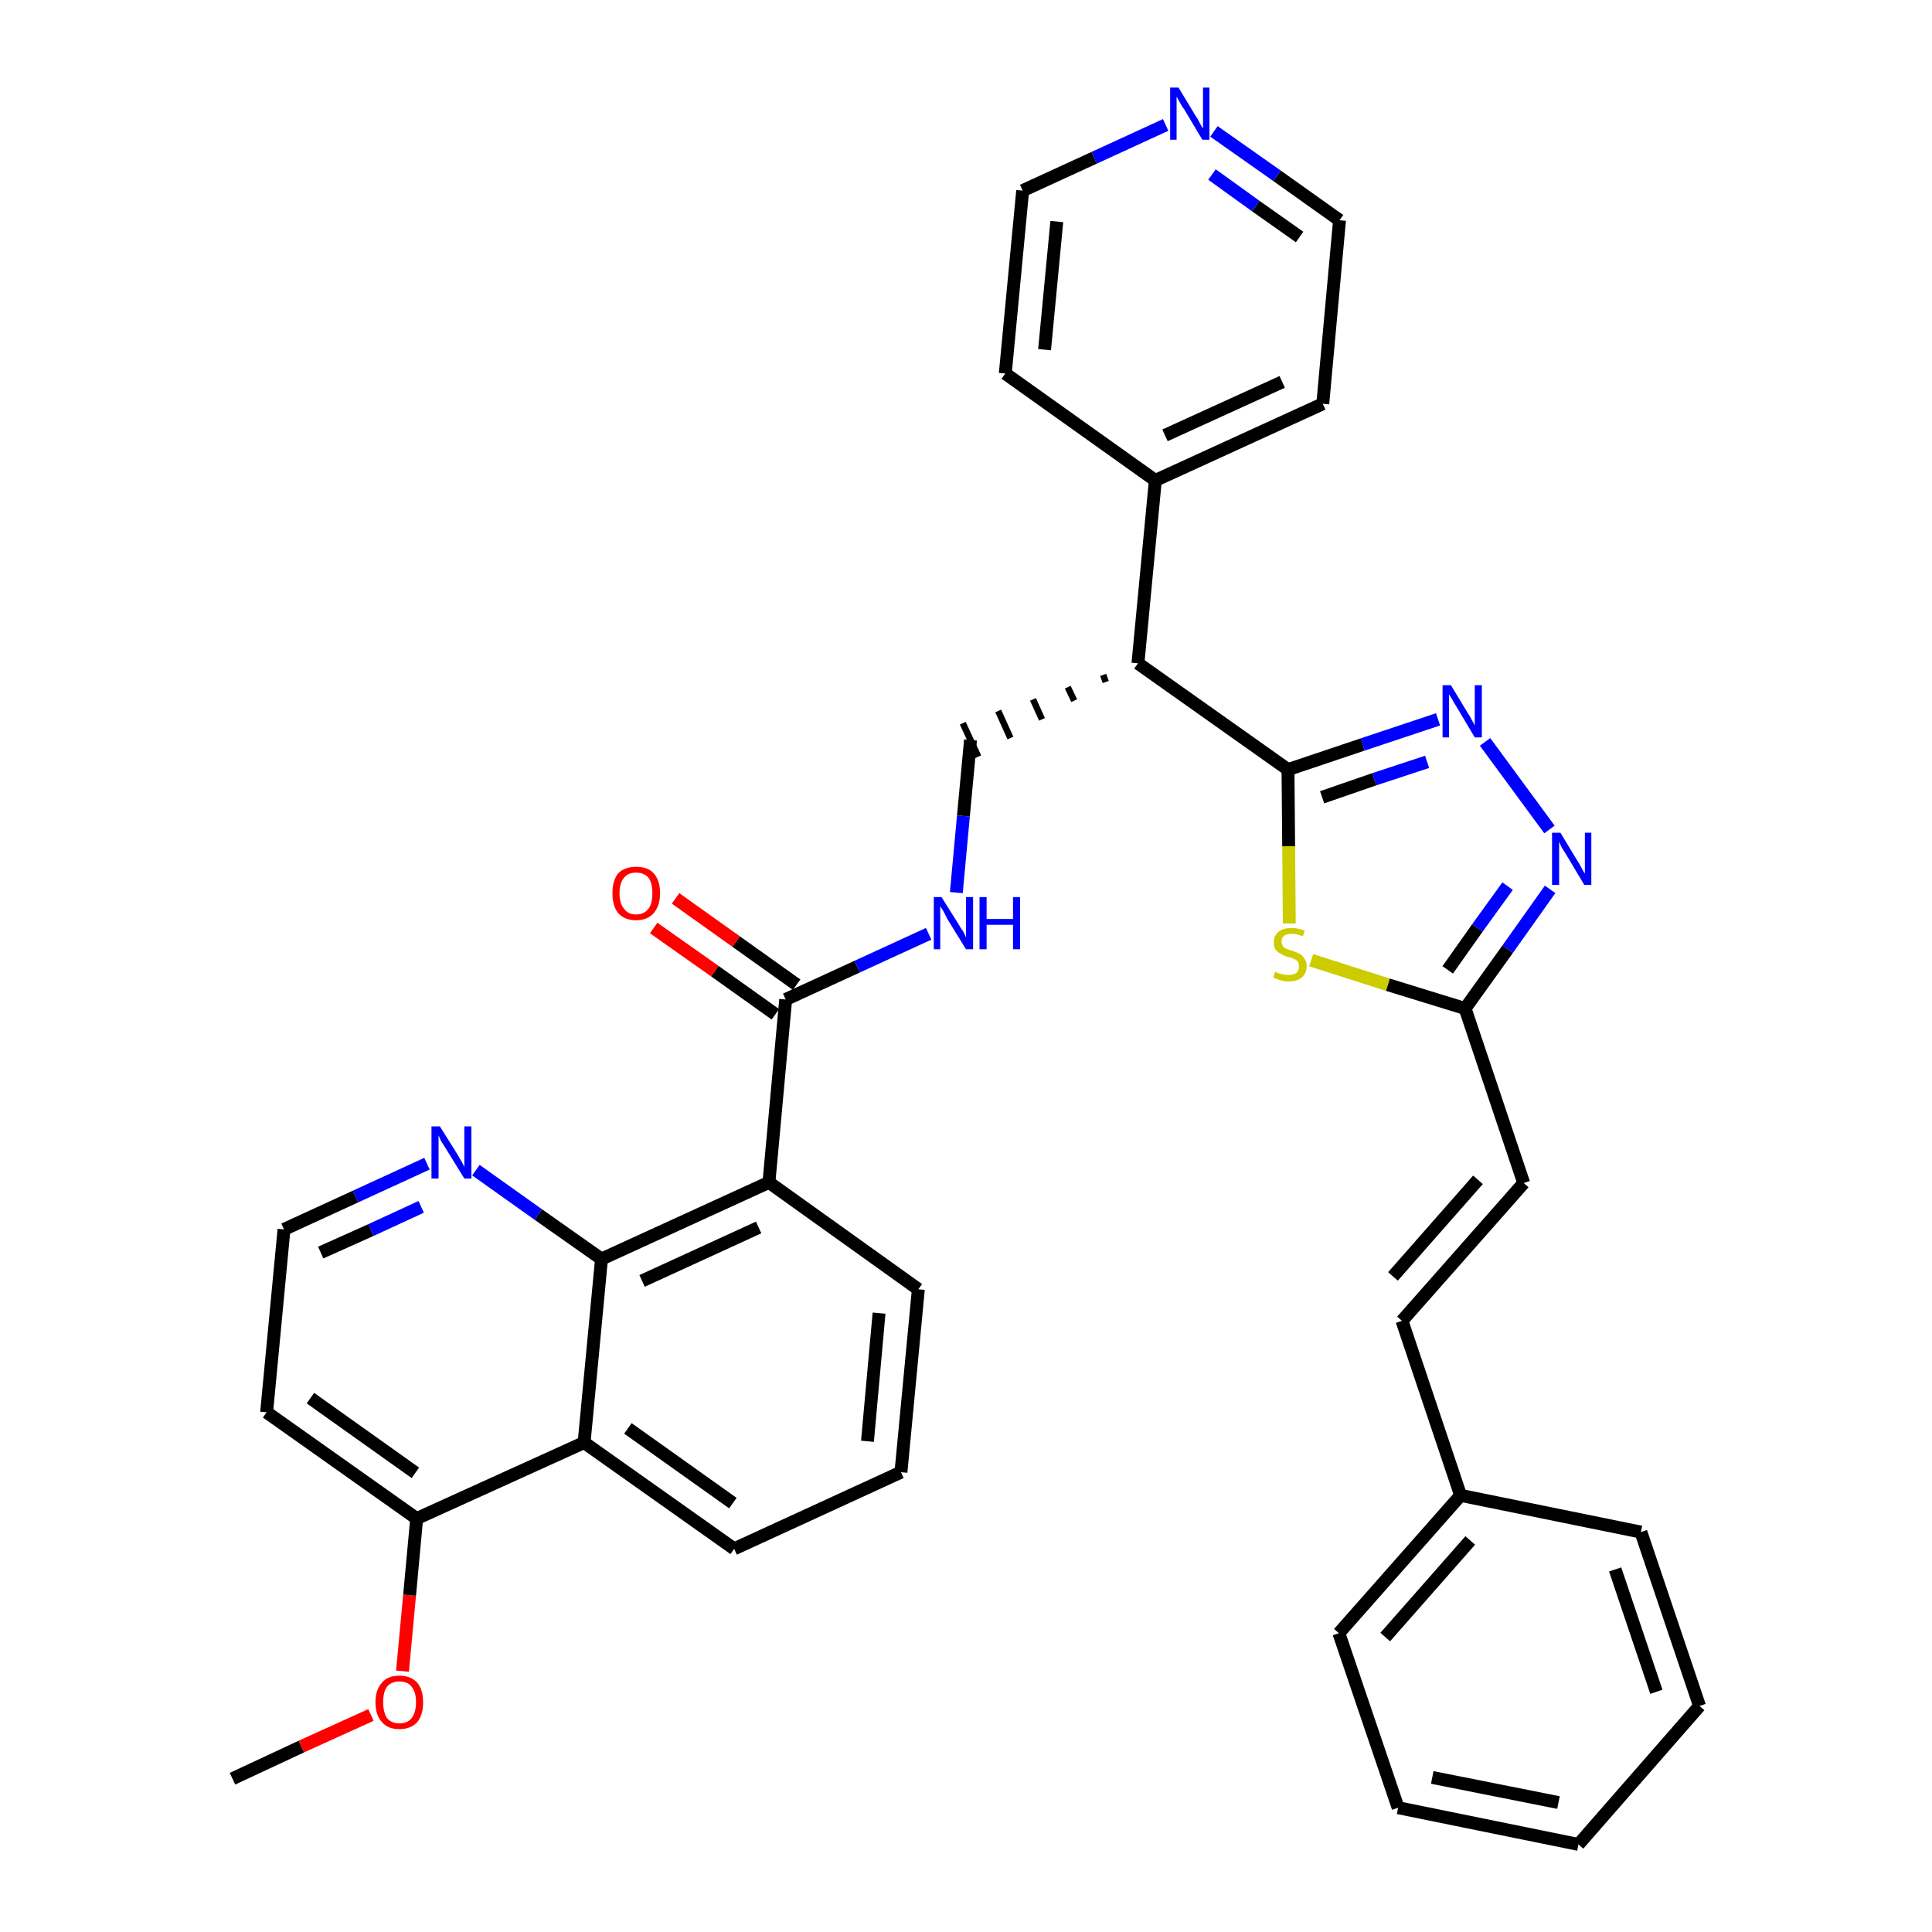 <?xml version='1.0' encoding='iso-8859-1'?>
<svg version='1.1' baseProfile='full'
              xmlns='http://www.w3.org/2000/svg'
                      xmlns:rdkit='http://www.rdkit.org/xml'
                      xmlns:xlink='http://www.w3.org/1999/xlink'
                  xml:space='preserve'
width='300px' height='300px' viewBox='0 0 300 300'>
<!-- END OF HEADER -->
<path class='bond-0 atom-0 atom-1' d='M 36.1,276.2 L 46.8,271.2' style='fill:none;fill-rule:evenodd;stroke:#000000;stroke-width:2.0px;stroke-linecap:butt;stroke-linejoin:miter;stroke-opacity:1' />
<path class='bond-0 atom-0 atom-1' d='M 46.8,271.2 L 57.6,266.3' style='fill:none;fill-rule:evenodd;stroke:#FF0000;stroke-width:2.0px;stroke-linecap:butt;stroke-linejoin:miter;stroke-opacity:1' />
<path class='bond-1 atom-1 atom-2' d='M 62.5,259.5 L 63.6,247.7' style='fill:none;fill-rule:evenodd;stroke:#FF0000;stroke-width:2.0px;stroke-linecap:butt;stroke-linejoin:miter;stroke-opacity:1' />
<path class='bond-1 atom-1 atom-2' d='M 63.6,247.7 L 64.7,235.8' style='fill:none;fill-rule:evenodd;stroke:#000000;stroke-width:2.0px;stroke-linecap:butt;stroke-linejoin:miter;stroke-opacity:1' />
<path class='bond-2 atom-2 atom-3' d='M 64.7,235.8 L 41.4,219.3' style='fill:none;fill-rule:evenodd;stroke:#000000;stroke-width:2.0px;stroke-linecap:butt;stroke-linejoin:miter;stroke-opacity:1' />
<path class='bond-2 atom-2 atom-3' d='M 64.5,228.7 L 48.2,217.1' style='fill:none;fill-rule:evenodd;stroke:#000000;stroke-width:2.0px;stroke-linecap:butt;stroke-linejoin:miter;stroke-opacity:1' />
<path class='bond-35 atom-35 atom-2' d='M 90.7,224.0 L 64.7,235.8' style='fill:none;fill-rule:evenodd;stroke:#000000;stroke-width:2.0px;stroke-linecap:butt;stroke-linejoin:miter;stroke-opacity:1' />
<path class='bond-3 atom-3 atom-4' d='M 41.4,219.3 L 44.1,190.9' style='fill:none;fill-rule:evenodd;stroke:#000000;stroke-width:2.0px;stroke-linecap:butt;stroke-linejoin:miter;stroke-opacity:1' />
<path class='bond-4 atom-4 atom-5' d='M 44.1,190.9 L 55.2,185.8' style='fill:none;fill-rule:evenodd;stroke:#000000;stroke-width:2.0px;stroke-linecap:butt;stroke-linejoin:miter;stroke-opacity:1' />
<path class='bond-4 atom-4 atom-5' d='M 55.2,185.8 L 66.3,180.7' style='fill:none;fill-rule:evenodd;stroke:#0000FF;stroke-width:2.0px;stroke-linecap:butt;stroke-linejoin:miter;stroke-opacity:1' />
<path class='bond-4 atom-4 atom-5' d='M 49.8,194.5 L 57.6,191.0' style='fill:none;fill-rule:evenodd;stroke:#000000;stroke-width:2.0px;stroke-linecap:butt;stroke-linejoin:miter;stroke-opacity:1' />
<path class='bond-4 atom-4 atom-5' d='M 57.6,191.0 L 65.4,187.4' style='fill:none;fill-rule:evenodd;stroke:#0000FF;stroke-width:2.0px;stroke-linecap:butt;stroke-linejoin:miter;stroke-opacity:1' />
<path class='bond-5 atom-5 atom-6' d='M 73.9,181.7 L 83.6,188.6' style='fill:none;fill-rule:evenodd;stroke:#0000FF;stroke-width:2.0px;stroke-linecap:butt;stroke-linejoin:miter;stroke-opacity:1' />
<path class='bond-5 atom-5 atom-6' d='M 83.6,188.6 L 93.4,195.5' style='fill:none;fill-rule:evenodd;stroke:#000000;stroke-width:2.0px;stroke-linecap:butt;stroke-linejoin:miter;stroke-opacity:1' />
<path class='bond-6 atom-6 atom-7' d='M 93.4,195.5 L 119.4,183.6' style='fill:none;fill-rule:evenodd;stroke:#000000;stroke-width:2.0px;stroke-linecap:butt;stroke-linejoin:miter;stroke-opacity:1' />
<path class='bond-6 atom-6 atom-7' d='M 99.7,198.9 L 117.8,190.6' style='fill:none;fill-rule:evenodd;stroke:#000000;stroke-width:2.0px;stroke-linecap:butt;stroke-linejoin:miter;stroke-opacity:1' />
<path class='bond-36 atom-35 atom-6' d='M 90.7,224.0 L 93.4,195.5' style='fill:none;fill-rule:evenodd;stroke:#000000;stroke-width:2.0px;stroke-linecap:butt;stroke-linejoin:miter;stroke-opacity:1' />
<path class='bond-7 atom-7 atom-8' d='M 119.4,183.6 L 122.0,155.2' style='fill:none;fill-rule:evenodd;stroke:#000000;stroke-width:2.0px;stroke-linecap:butt;stroke-linejoin:miter;stroke-opacity:1' />
<path class='bond-31 atom-7 atom-32' d='M 119.4,183.6 L 142.6,200.2' style='fill:none;fill-rule:evenodd;stroke:#000000;stroke-width:2.0px;stroke-linecap:butt;stroke-linejoin:miter;stroke-opacity:1' />
<path class='bond-8 atom-8 atom-9' d='M 123.7,152.9 L 114.3,146.2' style='fill:none;fill-rule:evenodd;stroke:#000000;stroke-width:2.0px;stroke-linecap:butt;stroke-linejoin:miter;stroke-opacity:1' />
<path class='bond-8 atom-8 atom-9' d='M 114.3,146.2 L 104.9,139.5' style='fill:none;fill-rule:evenodd;stroke:#FF0000;stroke-width:2.0px;stroke-linecap:butt;stroke-linejoin:miter;stroke-opacity:1' />
<path class='bond-8 atom-8 atom-9' d='M 120.4,157.5 L 111.0,150.8' style='fill:none;fill-rule:evenodd;stroke:#000000;stroke-width:2.0px;stroke-linecap:butt;stroke-linejoin:miter;stroke-opacity:1' />
<path class='bond-8 atom-8 atom-9' d='M 111.0,150.8 L 101.5,144.1' style='fill:none;fill-rule:evenodd;stroke:#FF0000;stroke-width:2.0px;stroke-linecap:butt;stroke-linejoin:miter;stroke-opacity:1' />
<path class='bond-9 atom-8 atom-10' d='M 122.0,155.2 L 133.1,150.1' style='fill:none;fill-rule:evenodd;stroke:#000000;stroke-width:2.0px;stroke-linecap:butt;stroke-linejoin:miter;stroke-opacity:1' />
<path class='bond-9 atom-8 atom-10' d='M 133.1,150.1 L 144.2,145.0' style='fill:none;fill-rule:evenodd;stroke:#0000FF;stroke-width:2.0px;stroke-linecap:butt;stroke-linejoin:miter;stroke-opacity:1' />
<path class='bond-10 atom-10 atom-11' d='M 148.5,138.6 L 149.6,126.7' style='fill:none;fill-rule:evenodd;stroke:#0000FF;stroke-width:2.0px;stroke-linecap:butt;stroke-linejoin:miter;stroke-opacity:1' />
<path class='bond-10 atom-10 atom-11' d='M 149.6,126.7 L 150.7,114.9' style='fill:none;fill-rule:evenodd;stroke:#000000;stroke-width:2.0px;stroke-linecap:butt;stroke-linejoin:miter;stroke-opacity:1' />
<path class='bond-11 atom-12 atom-11' d='M 171.3,104.8 L 171.7,105.9' style='fill:none;fill-rule:evenodd;stroke:#000000;stroke-width:1.0px;stroke-linecap:butt;stroke-linejoin:miter;stroke-opacity:1' />
<path class='bond-11 atom-12 atom-11' d='M 165.8,106.7 L 166.8,108.8' style='fill:none;fill-rule:evenodd;stroke:#000000;stroke-width:1.0px;stroke-linecap:butt;stroke-linejoin:miter;stroke-opacity:1' />
<path class='bond-11 atom-12 atom-11' d='M 160.4,108.6 L 161.8,111.7' style='fill:none;fill-rule:evenodd;stroke:#000000;stroke-width:1.0px;stroke-linecap:butt;stroke-linejoin:miter;stroke-opacity:1' />
<path class='bond-11 atom-12 atom-11' d='M 155.0,110.4 L 156.9,114.6' style='fill:none;fill-rule:evenodd;stroke:#000000;stroke-width:1.0px;stroke-linecap:butt;stroke-linejoin:miter;stroke-opacity:1' />
<path class='bond-11 atom-12 atom-11' d='M 149.5,112.3 L 151.9,117.5' style='fill:none;fill-rule:evenodd;stroke:#000000;stroke-width:1.0px;stroke-linecap:butt;stroke-linejoin:miter;stroke-opacity:1' />
<path class='bond-12 atom-12 atom-13' d='M 176.7,103.0 L 179.4,74.6' style='fill:none;fill-rule:evenodd;stroke:#000000;stroke-width:2.0px;stroke-linecap:butt;stroke-linejoin:miter;stroke-opacity:1' />
<path class='bond-18 atom-12 atom-19' d='M 176.7,103.0 L 200.0,119.5' style='fill:none;fill-rule:evenodd;stroke:#000000;stroke-width:2.0px;stroke-linecap:butt;stroke-linejoin:miter;stroke-opacity:1' />
<path class='bond-13 atom-13 atom-14' d='M 179.4,74.6 L 205.4,62.7' style='fill:none;fill-rule:evenodd;stroke:#000000;stroke-width:2.0px;stroke-linecap:butt;stroke-linejoin:miter;stroke-opacity:1' />
<path class='bond-13 atom-13 atom-14' d='M 180.9,67.6 L 199.1,59.3' style='fill:none;fill-rule:evenodd;stroke:#000000;stroke-width:2.0px;stroke-linecap:butt;stroke-linejoin:miter;stroke-opacity:1' />
<path class='bond-37 atom-18 atom-13' d='M 156.1,58.0 L 179.4,74.6' style='fill:none;fill-rule:evenodd;stroke:#000000;stroke-width:2.0px;stroke-linecap:butt;stroke-linejoin:miter;stroke-opacity:1' />
<path class='bond-14 atom-14 atom-15' d='M 205.4,62.7 L 208.0,34.2' style='fill:none;fill-rule:evenodd;stroke:#000000;stroke-width:2.0px;stroke-linecap:butt;stroke-linejoin:miter;stroke-opacity:1' />
<path class='bond-15 atom-15 atom-16' d='M 208.0,34.2 L 198.3,27.3' style='fill:none;fill-rule:evenodd;stroke:#000000;stroke-width:2.0px;stroke-linecap:butt;stroke-linejoin:miter;stroke-opacity:1' />
<path class='bond-15 atom-15 atom-16' d='M 198.3,27.3 L 188.5,20.4' style='fill:none;fill-rule:evenodd;stroke:#0000FF;stroke-width:2.0px;stroke-linecap:butt;stroke-linejoin:miter;stroke-opacity:1' />
<path class='bond-15 atom-15 atom-16' d='M 201.8,36.8 L 195.0,32.0' style='fill:none;fill-rule:evenodd;stroke:#000000;stroke-width:2.0px;stroke-linecap:butt;stroke-linejoin:miter;stroke-opacity:1' />
<path class='bond-15 atom-15 atom-16' d='M 195.0,32.0 L 188.2,27.1' style='fill:none;fill-rule:evenodd;stroke:#0000FF;stroke-width:2.0px;stroke-linecap:butt;stroke-linejoin:miter;stroke-opacity:1' />
<path class='bond-16 atom-16 atom-17' d='M 181.0,19.4 L 169.9,24.5' style='fill:none;fill-rule:evenodd;stroke:#0000FF;stroke-width:2.0px;stroke-linecap:butt;stroke-linejoin:miter;stroke-opacity:1' />
<path class='bond-16 atom-16 atom-17' d='M 169.9,24.5 L 158.8,29.6' style='fill:none;fill-rule:evenodd;stroke:#000000;stroke-width:2.0px;stroke-linecap:butt;stroke-linejoin:miter;stroke-opacity:1' />
<path class='bond-17 atom-17 atom-18' d='M 158.8,29.6 L 156.1,58.0' style='fill:none;fill-rule:evenodd;stroke:#000000;stroke-width:2.0px;stroke-linecap:butt;stroke-linejoin:miter;stroke-opacity:1' />
<path class='bond-17 atom-17 atom-18' d='M 164.1,34.4 L 162.2,54.3' style='fill:none;fill-rule:evenodd;stroke:#000000;stroke-width:2.0px;stroke-linecap:butt;stroke-linejoin:miter;stroke-opacity:1' />
<path class='bond-19 atom-19 atom-20' d='M 200.0,119.5 L 211.6,115.6' style='fill:none;fill-rule:evenodd;stroke:#000000;stroke-width:2.0px;stroke-linecap:butt;stroke-linejoin:miter;stroke-opacity:1' />
<path class='bond-19 atom-19 atom-20' d='M 211.6,115.6 L 223.3,111.7' style='fill:none;fill-rule:evenodd;stroke:#0000FF;stroke-width:2.0px;stroke-linecap:butt;stroke-linejoin:miter;stroke-opacity:1' />
<path class='bond-19 atom-19 atom-20' d='M 205.3,123.8 L 213.4,121.0' style='fill:none;fill-rule:evenodd;stroke:#000000;stroke-width:2.0px;stroke-linecap:butt;stroke-linejoin:miter;stroke-opacity:1' />
<path class='bond-19 atom-19 atom-20' d='M 213.4,121.0 L 221.6,118.3' style='fill:none;fill-rule:evenodd;stroke:#0000FF;stroke-width:2.0px;stroke-linecap:butt;stroke-linejoin:miter;stroke-opacity:1' />
<path class='bond-38 atom-31 atom-19' d='M 200.2,143.4 L 200.1,131.4' style='fill:none;fill-rule:evenodd;stroke:#CCCC00;stroke-width:2.0px;stroke-linecap:butt;stroke-linejoin:miter;stroke-opacity:1' />
<path class='bond-38 atom-31 atom-19' d='M 200.1,131.4 L 200.0,119.5' style='fill:none;fill-rule:evenodd;stroke:#000000;stroke-width:2.0px;stroke-linecap:butt;stroke-linejoin:miter;stroke-opacity:1' />
<path class='bond-20 atom-20 atom-21' d='M 230.6,115.2 L 240.6,128.8' style='fill:none;fill-rule:evenodd;stroke:#0000FF;stroke-width:2.0px;stroke-linecap:butt;stroke-linejoin:miter;stroke-opacity:1' />
<path class='bond-21 atom-21 atom-22' d='M 240.7,138.1 L 234.1,147.4' style='fill:none;fill-rule:evenodd;stroke:#0000FF;stroke-width:2.0px;stroke-linecap:butt;stroke-linejoin:miter;stroke-opacity:1' />
<path class='bond-21 atom-21 atom-22' d='M 234.1,147.4 L 227.5,156.6' style='fill:none;fill-rule:evenodd;stroke:#000000;stroke-width:2.0px;stroke-linecap:butt;stroke-linejoin:miter;stroke-opacity:1' />
<path class='bond-21 atom-21 atom-22' d='M 234.1,137.6 L 229.4,144.1' style='fill:none;fill-rule:evenodd;stroke:#0000FF;stroke-width:2.0px;stroke-linecap:butt;stroke-linejoin:miter;stroke-opacity:1' />
<path class='bond-21 atom-21 atom-22' d='M 229.4,144.1 L 224.8,150.6' style='fill:none;fill-rule:evenodd;stroke:#000000;stroke-width:2.0px;stroke-linecap:butt;stroke-linejoin:miter;stroke-opacity:1' />
<path class='bond-22 atom-22 atom-23' d='M 227.5,156.6 L 236.6,183.7' style='fill:none;fill-rule:evenodd;stroke:#000000;stroke-width:2.0px;stroke-linecap:butt;stroke-linejoin:miter;stroke-opacity:1' />
<path class='bond-30 atom-22 atom-31' d='M 227.5,156.6 L 215.5,152.9' style='fill:none;fill-rule:evenodd;stroke:#000000;stroke-width:2.0px;stroke-linecap:butt;stroke-linejoin:miter;stroke-opacity:1' />
<path class='bond-30 atom-22 atom-31' d='M 215.5,152.9 L 203.6,149.1' style='fill:none;fill-rule:evenodd;stroke:#CCCC00;stroke-width:2.0px;stroke-linecap:butt;stroke-linejoin:miter;stroke-opacity:1' />
<path class='bond-23 atom-23 atom-24' d='M 236.6,183.7 L 217.7,205.1' style='fill:none;fill-rule:evenodd;stroke:#000000;stroke-width:2.0px;stroke-linecap:butt;stroke-linejoin:miter;stroke-opacity:1' />
<path class='bond-23 atom-23 atom-24' d='M 229.5,183.2 L 216.3,198.2' style='fill:none;fill-rule:evenodd;stroke:#000000;stroke-width:2.0px;stroke-linecap:butt;stroke-linejoin:miter;stroke-opacity:1' />
<path class='bond-24 atom-24 atom-25' d='M 217.7,205.1 L 226.8,232.2' style='fill:none;fill-rule:evenodd;stroke:#000000;stroke-width:2.0px;stroke-linecap:butt;stroke-linejoin:miter;stroke-opacity:1' />
<path class='bond-25 atom-25 atom-26' d='M 226.8,232.2 L 207.9,253.6' style='fill:none;fill-rule:evenodd;stroke:#000000;stroke-width:2.0px;stroke-linecap:butt;stroke-linejoin:miter;stroke-opacity:1' />
<path class='bond-25 atom-25 atom-26' d='M 228.3,239.2 L 215.1,254.2' style='fill:none;fill-rule:evenodd;stroke:#000000;stroke-width:2.0px;stroke-linecap:butt;stroke-linejoin:miter;stroke-opacity:1' />
<path class='bond-39 atom-30 atom-25' d='M 254.8,237.9 L 226.8,232.2' style='fill:none;fill-rule:evenodd;stroke:#000000;stroke-width:2.0px;stroke-linecap:butt;stroke-linejoin:miter;stroke-opacity:1' />
<path class='bond-26 atom-26 atom-27' d='M 207.9,253.6 L 217.1,280.7' style='fill:none;fill-rule:evenodd;stroke:#000000;stroke-width:2.0px;stroke-linecap:butt;stroke-linejoin:miter;stroke-opacity:1' />
<path class='bond-27 atom-27 atom-28' d='M 217.1,280.7 L 245.1,286.4' style='fill:none;fill-rule:evenodd;stroke:#000000;stroke-width:2.0px;stroke-linecap:butt;stroke-linejoin:miter;stroke-opacity:1' />
<path class='bond-27 atom-27 atom-28' d='M 222.4,276.0 L 242.0,279.9' style='fill:none;fill-rule:evenodd;stroke:#000000;stroke-width:2.0px;stroke-linecap:butt;stroke-linejoin:miter;stroke-opacity:1' />
<path class='bond-28 atom-28 atom-29' d='M 245.1,286.4 L 263.9,264.9' style='fill:none;fill-rule:evenodd;stroke:#000000;stroke-width:2.0px;stroke-linecap:butt;stroke-linejoin:miter;stroke-opacity:1' />
<path class='bond-29 atom-29 atom-30' d='M 263.9,264.9 L 254.8,237.9' style='fill:none;fill-rule:evenodd;stroke:#000000;stroke-width:2.0px;stroke-linecap:butt;stroke-linejoin:miter;stroke-opacity:1' />
<path class='bond-29 atom-29 atom-30' d='M 257.2,262.7 L 250.8,243.7' style='fill:none;fill-rule:evenodd;stroke:#000000;stroke-width:2.0px;stroke-linecap:butt;stroke-linejoin:miter;stroke-opacity:1' />
<path class='bond-32 atom-32 atom-33' d='M 142.6,200.2 L 139.9,228.6' style='fill:none;fill-rule:evenodd;stroke:#000000;stroke-width:2.0px;stroke-linecap:butt;stroke-linejoin:miter;stroke-opacity:1' />
<path class='bond-32 atom-32 atom-33' d='M 136.5,203.9 L 134.7,223.8' style='fill:none;fill-rule:evenodd;stroke:#000000;stroke-width:2.0px;stroke-linecap:butt;stroke-linejoin:miter;stroke-opacity:1' />
<path class='bond-33 atom-33 atom-34' d='M 139.9,228.6 L 114.0,240.5' style='fill:none;fill-rule:evenodd;stroke:#000000;stroke-width:2.0px;stroke-linecap:butt;stroke-linejoin:miter;stroke-opacity:1' />
<path class='bond-34 atom-34 atom-35' d='M 114.0,240.5 L 90.7,224.0' style='fill:none;fill-rule:evenodd;stroke:#000000;stroke-width:2.0px;stroke-linecap:butt;stroke-linejoin:miter;stroke-opacity:1' />
<path class='bond-34 atom-34 atom-35' d='M 113.8,233.4 L 97.5,221.8' style='fill:none;fill-rule:evenodd;stroke:#000000;stroke-width:2.0px;stroke-linecap:butt;stroke-linejoin:miter;stroke-opacity:1' />
<path  class='atom-1' d='M 58.3 264.3
Q 58.3 262.4, 59.3 261.3
Q 60.2 260.2, 62.0 260.2
Q 63.8 260.2, 64.8 261.3
Q 65.7 262.4, 65.7 264.3
Q 65.7 266.3, 64.8 267.4
Q 63.8 268.5, 62.0 268.5
Q 60.2 268.5, 59.3 267.4
Q 58.3 266.3, 58.3 264.3
M 62.0 267.6
Q 63.3 267.6, 63.9 266.8
Q 64.6 265.9, 64.6 264.3
Q 64.6 262.7, 63.9 261.9
Q 63.3 261.1, 62.0 261.1
Q 60.8 261.1, 60.1 261.9
Q 59.5 262.7, 59.5 264.3
Q 59.5 265.9, 60.1 266.8
Q 60.8 267.6, 62.0 267.6
' fill='#FF0000'/>
<path  class='atom-5' d='M 68.3 174.9
L 71.0 179.2
Q 71.2 179.6, 71.7 180.4
Q 72.1 181.2, 72.1 181.2
L 72.1 174.9
L 73.2 174.9
L 73.2 183.0
L 72.1 183.0
L 69.2 178.3
Q 68.9 177.8, 68.5 177.2
Q 68.2 176.5, 68.1 176.3
L 68.1 183.0
L 67.0 183.0
L 67.0 174.9
L 68.3 174.9
' fill='#0000FF'/>
<path  class='atom-9' d='M 95.1 138.7
Q 95.1 136.7, 96.0 135.6
Q 97.0 134.6, 98.8 134.6
Q 100.6 134.6, 101.5 135.6
Q 102.5 136.7, 102.5 138.7
Q 102.5 140.6, 101.5 141.8
Q 100.5 142.9, 98.8 142.9
Q 97.0 142.9, 96.0 141.8
Q 95.1 140.7, 95.1 138.7
M 98.8 142.0
Q 100.0 142.0, 100.7 141.1
Q 101.3 140.3, 101.3 138.7
Q 101.3 137.1, 100.7 136.3
Q 100.0 135.5, 98.8 135.5
Q 97.5 135.5, 96.9 136.3
Q 96.2 137.1, 96.2 138.7
Q 96.2 140.3, 96.9 141.1
Q 97.5 142.0, 98.8 142.0
' fill='#FF0000'/>
<path  class='atom-10' d='M 146.2 139.3
L 148.9 143.6
Q 149.1 144.0, 149.6 144.7
Q 150.0 145.5, 150.0 145.6
L 150.0 139.3
L 151.1 139.3
L 151.1 147.4
L 150.0 147.4
L 147.1 142.7
Q 146.8 142.1, 146.5 141.5
Q 146.1 140.9, 146.0 140.7
L 146.0 147.4
L 145.0 147.4
L 145.0 139.3
L 146.2 139.3
' fill='#0000FF'/>
<path  class='atom-10' d='M 152.1 139.3
L 153.2 139.3
L 153.2 142.7
L 157.3 142.7
L 157.3 139.3
L 158.4 139.3
L 158.4 147.4
L 157.3 147.4
L 157.3 143.6
L 153.2 143.6
L 153.2 147.4
L 152.1 147.4
L 152.1 139.3
' fill='#0000FF'/>
<path  class='atom-16' d='M 183.0 13.6
L 185.6 17.9
Q 185.9 18.3, 186.3 19.1
Q 186.7 19.9, 186.8 19.9
L 186.8 13.6
L 187.8 13.6
L 187.8 21.7
L 186.7 21.7
L 183.9 17.0
Q 183.5 16.5, 183.2 15.9
Q 182.8 15.2, 182.7 15.0
L 182.7 21.7
L 181.7 21.7
L 181.7 13.6
L 183.0 13.6
' fill='#0000FF'/>
<path  class='atom-20' d='M 225.3 106.4
L 227.9 110.7
Q 228.2 111.1, 228.6 111.9
Q 229.0 112.6, 229.0 112.7
L 229.0 106.4
L 230.1 106.4
L 230.1 114.5
L 229.0 114.5
L 226.2 109.8
Q 225.8 109.2, 225.5 108.6
Q 225.1 108.0, 225.0 107.8
L 225.0 114.5
L 224.0 114.5
L 224.0 106.4
L 225.3 106.4
' fill='#0000FF'/>
<path  class='atom-21' d='M 242.3 129.3
L 244.9 133.6
Q 245.2 134.0, 245.6 134.8
Q 246.0 135.6, 246.1 135.6
L 246.1 129.3
L 247.1 129.3
L 247.1 137.4
L 246.0 137.4
L 243.2 132.7
Q 242.9 132.2, 242.5 131.6
Q 242.2 130.9, 242.1 130.7
L 242.1 137.4
L 241.0 137.4
L 241.0 129.3
L 242.3 129.3
' fill='#0000FF'/>
<path  class='atom-31' d='M 198.0 150.9
Q 198.1 150.9, 198.4 151.1
Q 198.8 151.2, 199.2 151.3
Q 199.7 151.4, 200.1 151.4
Q 200.8 151.4, 201.3 151.1
Q 201.7 150.7, 201.7 150.0
Q 201.7 149.6, 201.5 149.3
Q 201.3 149.0, 200.9 148.9
Q 200.6 148.7, 200.0 148.6
Q 199.3 148.4, 198.9 148.1
Q 198.4 147.9, 198.1 147.5
Q 197.8 147.1, 197.8 146.3
Q 197.8 145.3, 198.5 144.7
Q 199.2 144.1, 200.6 144.1
Q 201.5 144.1, 202.6 144.5
L 202.3 145.4
Q 201.4 145.0, 200.6 145.0
Q 199.8 145.0, 199.4 145.3
Q 199.0 145.6, 199.0 146.2
Q 199.0 146.6, 199.2 146.9
Q 199.4 147.2, 199.7 147.3
Q 200.1 147.5, 200.6 147.6
Q 201.4 147.9, 201.8 148.1
Q 202.2 148.3, 202.5 148.8
Q 202.9 149.2, 202.9 150.0
Q 202.9 151.2, 202.1 151.8
Q 201.4 152.4, 200.1 152.4
Q 199.4 152.4, 198.8 152.2
Q 198.3 152.0, 197.7 151.8
L 198.0 150.9
' fill='#CCCC00'/>
</svg>
